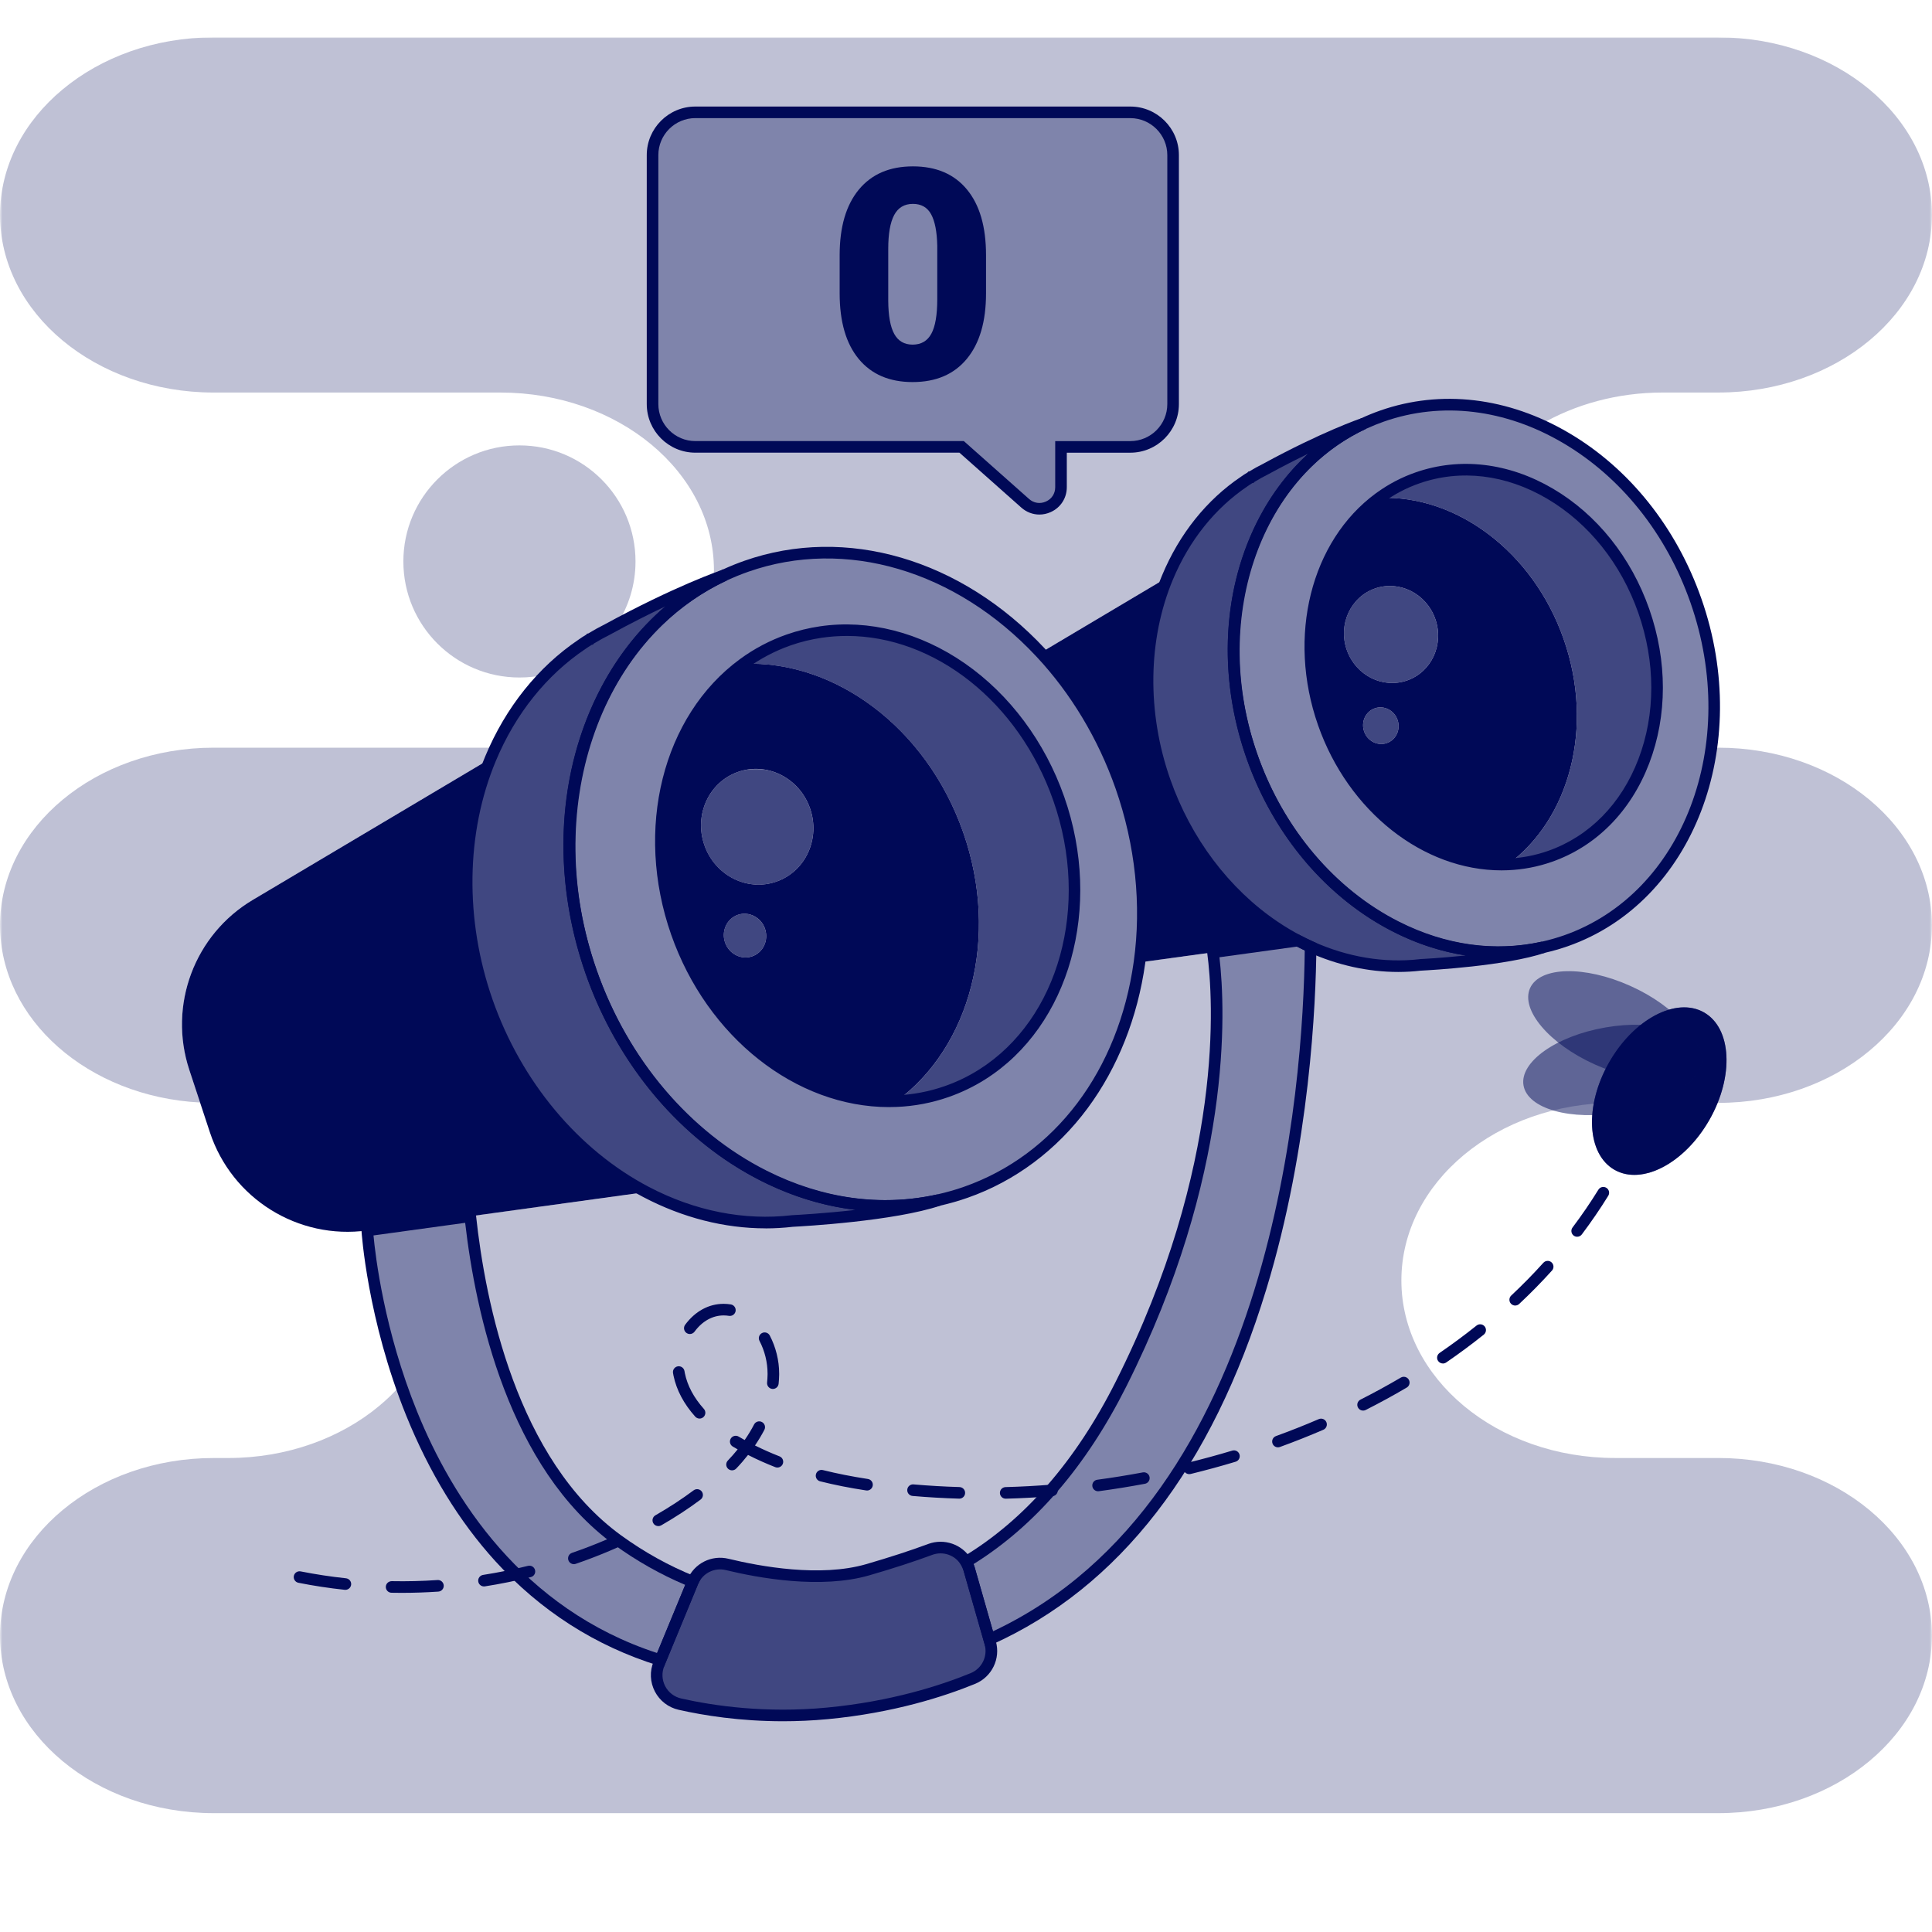 <svg xmlns="http://www.w3.org/2000/svg" xmlns:xlink="http://www.w3.org/1999/xlink" width="500" zoomAndPan="magnify" viewBox="0 0 375 375" height="500" preserveAspectRatio="xMidYMid meet" version="1.2"><defs><clipPath id="b3570bb76d"><path d="M 0 7.25 L 375 7.25 L 375 352.25 L 0 352.25 Z M 0 7.25 "/></clipPath><filter x="0%" y="0%" width="100%" filterUnits="objectBoundingBox" id="01191e4d95" height="100%"><feColorMatrix values="0 0 0 0 1 0 0 0 0 1 0 0 0 0 1 0 0 0 1 0" type="matrix" in="SourceGraphic"/></filter><clipPath id="9f5ff60549"><path d="M 0 0.25 L 375 0.25 L 375 120 L 0 120 Z M 0 0.25 "/></clipPath><clipPath id="f7726ef13d"><rect x="0" width="375" y="0" height="346"/></clipPath><clipPath id="53c5c3b72e"><path d="M 0.238 0.078 L 77.762 0.078 L 77.762 105.922 L 0.238 105.922 Z M 0.238 0.078 "/></clipPath><clipPath id="dd3a2af30c"><rect x="0" width="78" y="0" height="106"/></clipPath><clipPath id="31209f9d8f"><path d="M 0.039 0.238 L 94 0.238 L 94 107 L 0.039 107 Z M 0.039 0.238 "/></clipPath><clipPath id="1693e3998c"><rect x="0" width="95" y="0" height="108"/></clipPath><clipPath id="4e00679e5b"><path d="M 0.359 1 L 54.84 1 L 54.84 78 L 0.359 78 Z M 0.359 1 "/></clipPath><clipPath id="86061ff35c"><rect x="0" width="55" y="0" height="78"/></clipPath><clipPath id="c207d8257e"><path d="M 0.398 0.52 L 19.602 0.52 L 19.602 20 L 0.398 20 Z M 0.398 0.52 "/></clipPath><clipPath id="2f2fdd008d"><path d="M 4 24 L 12 24 L 12 31.719 L 4 31.719 Z M 4 24 "/></clipPath><clipPath id="a3b5e3f4af"><rect x="0" width="20" y="0" height="32"/></clipPath><clipPath id="3655bca7bb"><path d="M 0.238 0.121 L 92.398 0.121 L 92.398 126.359 L 0.238 126.359 Z M 0.238 0.121 "/></clipPath><clipPath id="0acdecbaf2"><rect x="0" width="93" y="0" height="127"/></clipPath><clipPath id="cce028cffc"><path d="M 0.16 0.039 L 112 0.039 L 112 127.48 L 0.16 127.48 Z M 0.16 0.039 "/></clipPath><clipPath id="1e3f9c16d4"><rect x="0" width="112" y="0" height="128"/></clipPath><clipPath id="65de338c5b"><path d="M 0 0.16 L 65 0.16 L 65 92 L 0 92 Z M 0 0.16 "/></clipPath><clipPath id="2a47413964"><rect x="0" width="66" y="0" height="93"/></clipPath><clipPath id="0fee008060"><path d="M 1 0.039 L 23 0.039 L 23 23 L 1 23 Z M 1 0.039 "/></clipPath><clipPath id="fc8ebfdc70"><rect x="0" width="24" y="0" height="37"/></clipPath><clipPath id="d74e70d0cf"><path d="M 0.039 54 L 64 54 L 64 140.559 L 0.039 140.559 Z M 0.039 54 "/></clipPath><clipPath id="edcc2968f3"><path d="M 116 0.16 L 183.641 0.16 L 183.641 137 L 116 137 Z M 116 0.16 "/></clipPath><clipPath id="161ce6db3e"><rect x="0" width="184" y="0" height="141"/></clipPath><clipPath id="8fe983d6c6"><path d="M 1 0.238 L 66.961 0.238 L 66.961 33 L 1 33 Z M 1 0.238 "/></clipPath><clipPath id="99589fb813"><rect x="0" width="67" y="0" height="34"/></clipPath><clipPath id="61ca5ffe2f"><path d="M 0.16 0.16 L 33.762 0.16 L 33.762 21.762 L 0.16 21.762 Z M 0.16 0.16 "/></clipPath><clipPath id="af28704a55"><rect x="0" width="34" y="0" height="22"/></clipPath><clipPath id="9b56e78a06"><path d="M 1 0.121 L 27 0.121 L 27 33 L 1 33 Z M 1 0.121 "/></clipPath><clipPath id="38901801fc"><path d="M 1 0.121 L 27.281 0.121 L 27.281 33.48 L 1 33.48 Z M 1 0.121 "/></clipPath><clipPath id="4b82c5213b"><rect x="0" width="28" y="0" height="34"/></clipPath><clipPath id="efe7f6d717"><path d="M 0.441 0.48 L 35.961 0.48 L 35.961 18.719 L 0.441 18.719 Z M 0.441 0.48 "/></clipPath><clipPath id="0f07058430"><rect x="0" width="36" y="0" height="19"/></clipPath><clipPath id="7cd3dde151"><path d="M 0.238 0.602 L 102 0.602 L 102 78 L 0.238 78 Z M 0.238 0.602 "/></clipPath><clipPath id="05ff2f3f78"><rect x="0" width="102" y="0" height="79"/></clipPath></defs><g id="6acfa34e7c"><g clip-rule="nonzero" clip-path="url(#b3570bb76d)"><g mask="url(#fdd7395144)" transform="matrix(1,0,0,1,0,7)"><g clip-path="url(#f7726ef13d)"><path style=" stroke:none;fill-rule:nonzero;fill:#000957;fill-opacity:1;" d="M 0.008 172.594 C 0.008 163.078 4.656 154.457 12.16 148.223 C 19.66 141.98 30.031 138.125 41.477 138.125 L 96.152 138.125 C 95.824 138.816 95.516 139.52 95.219 140.23 L 49.082 167.664 C 37.738 174.402 32.613 188.121 36.746 200.645 L 38.844 206.996 C 17.168 205.871 0.012 190.898 0.012 172.598 Z M 0.008 172.594 "/><path style=" stroke:none;fill-rule:nonzero;fill:#000957;fill-opacity:1;" d="M 91.285 229.078 L 125.418 224.375 C 125.023 224.168 124.629 223.953 124.238 223.738 C 124.625 223.949 125.02 224.164 125.418 224.371 C 134.34 229.051 144.141 231.129 153.797 229.996 L 153.812 229.996 C 154.457 229.957 173.059 229.023 182.234 225.914 C 183.988 225.527 185.73 225.031 187.453 224.422 C 206.082 217.895 218.293 200.484 221.176 179.805 L 235.441 177.84 C 236.488 185.699 239.125 218.797 217.609 261.609 C 209.312 278.129 198.848 289.348 187.504 296.16 C 186.109 293.848 183.211 292.75 180.539 293.746 C 177.734 294.793 173.781 296.137 168.426 297.688 C 159.336 300.324 147.586 298.219 141.145 296.652 C 138.398 295.984 135.578 297.406 134.473 300.008 C 129.348 297.941 124.453 295.219 119.926 291.938 C 99.152 276.871 93.066 245.645 91.285 229.074 Z M 91.285 229.078 "/><path style=" stroke:none;fill-rule:nonzero;fill:#000957;fill-opacity:1;" d="M 272.008 241.531 C 272.008 260.562 290.574 275.996 313.48 275.996 L 333.523 275.996 C 356.422 275.996 374.988 291.426 374.988 310.469 C 374.988 319.984 370.344 328.598 362.84 334.832 C 355.34 341.078 344.965 344.93 333.523 344.93 L 41.477 344.93 C 18.574 344.93 0.008 329.5 0.008 310.469 C 0.008 300.949 4.656 292.328 12.16 286.098 C 19.66 279.855 30.031 276 41.477 276 L 44.262 276 C 55.711 276 66.082 272.141 73.586 265.902 C 75.117 264.633 76.527 263.262 77.805 261.801 C 84.781 281.871 99.086 306.199 128.184 315.234 L 127.895 315.941 C 126.527 319.258 128.473 322.992 131.973 323.773 C 138.211 325.184 148.441 326.719 160.57 325.566 C 173.5 324.344 183.383 321.031 188.828 318.801 C 191.555 317.68 193.004 314.703 192.195 311.871 L 192.008 311.211 C 249.535 285.355 254.188 199.891 254.375 176.766 C 261.184 179.84 268.496 181.129 275.711 180.285 C 275.711 180.285 275.715 180.285 275.727 180.281 C 276.266 180.25 291.832 179.469 299.535 176.867 C 299.539 176.863 299.543 176.863 299.547 176.863 C 301.02 176.531 302.477 176.117 303.922 175.613 C 319.555 170.133 329.801 155.496 332.195 138.125 L 333.523 138.125 C 356.422 138.125 374.988 153.555 374.988 172.598 C 374.988 182.113 370.344 190.734 362.84 196.969 C 355.34 203.211 344.965 207.066 333.523 207.066 L 313.48 207.066 C 302.027 207.066 291.66 210.922 284.156 217.16 C 276.652 223.398 272.008 232.008 272.008 241.531 Z M 272.008 241.531 "/><g clip-rule="nonzero" clip-path="url(#9f5ff60549)"><path style=" stroke:none;fill-rule:nonzero;fill:#000957;fill-opacity:1;" d="M 333.527 0.25 L 41.477 0.25 C 30.031 0.25 19.66 4.105 12.16 10.352 C 4.656 16.586 0.008 25.203 0.008 34.719 C 0.008 53.758 18.578 69.191 41.477 69.191 L 97.105 69.191 C 120.012 69.191 138.574 84.621 138.574 103.656 C 138.574 104.246 138.562 104.832 138.523 105.414 C 139.742 104.938 140.461 104.691 140.605 104.645 C 140.59 104.652 140.566 104.66 140.551 104.672 C 140.566 104.664 140.586 104.656 140.605 104.648 C 140.613 104.645 140.621 104.637 140.633 104.637 C 142.008 103.996 143.422 103.422 144.875 102.906 C 164.734 95.945 186.617 103.211 202 119.688 L 226.621 105.047 C 229.824 97.402 234.891 90.91 241.496 86.465 C 241.875 86.188 242.27 85.934 242.668 85.707 C 242.711 85.672 242.754 85.652 242.797 85.629 C 242.801 85.629 242.801 85.625 242.805 85.625 C 243.715 85.062 244.652 84.535 245.617 84.059 C 256.797 77.957 264.215 75.367 264.668 75.215 C 264.641 75.227 264.617 75.246 264.59 75.254 C 264.617 75.246 264.641 75.23 264.668 75.219 C 264.676 75.215 264.684 75.211 264.688 75.211 C 265.84 74.676 267.031 74.191 268.25 73.762 C 278.387 70.207 289.16 71.082 298.953 75.438 C 305.691 71.5 313.902 69.188 322.77 69.188 L 333.527 69.188 C 344.969 69.188 355.344 65.328 362.844 59.09 C 370.348 52.855 374.992 44.238 374.992 34.719 C 374.992 15.688 356.422 0.254 333.527 0.254 Z M 227.699 71.434 C 227.699 76.016 223.98 79.742 219.391 79.742 L 205.941 79.742 L 205.941 87.566 C 205.941 91.168 201.688 93.082 198.992 90.691 L 186.652 79.742 L 134.965 79.742 C 130.375 79.742 126.66 76.02 126.66 71.434 L 126.66 23.105 C 126.66 18.523 130.375 14.801 134.965 14.801 L 219.387 14.801 C 223.977 14.801 227.695 18.52 227.695 23.105 L 227.695 71.434 Z M 227.699 71.434 "/></g><path style=" stroke:none;fill-rule:nonzero;fill:#000957;fill-opacity:1;" d="M 123.352 101.977 C 123.352 106.473 122.035 110.656 119.762 114.176 C 119.145 114.504 118.52 114.844 117.879 115.191 C 116.73 115.762 115.613 116.387 114.523 117.059 C 114.52 117.059 114.52 117.062 114.516 117.062 C 114.465 117.094 114.414 117.117 114.367 117.152 C 113.887 117.43 113.418 117.73 112.969 118.055 C 110.422 119.773 108.062 121.742 105.914 123.93 L 105.91 123.93 C 104.277 124.309 102.57 124.504 100.824 124.504 C 88.383 124.504 78.293 114.418 78.293 101.977 C 78.293 89.535 88.383 79.449 100.824 79.449 C 113.266 79.449 123.352 89.535 123.352 101.977 Z M 123.352 101.977 "/></g><mask id="fdd7395144"><g filter="url(#01191e4d95)"><rect x="0" width="375" y="0" height="375" style="fill:#000000;fill-opacity:0.25;stroke:none;"/></g></mask></g></g><path style=" stroke:none;fill-rule:nonzero;fill:#000957;fill-opacity:1;" d="M 251.934 182.57 L 235.438 184.844 L 221.172 186.805 C 222.684 175.953 221.633 164.199 217.586 152.652 C 214.047 142.559 208.633 133.77 202.004 126.688 L 226.621 112.051 C 221.797 123.598 221.23 137.789 226.07 151.613 C 230.34 163.781 238.059 173.559 247.336 179.82 C 248.828 180.832 250.367 181.754 251.934 182.574 Z M 251.934 182.57 "/><g mask="url(#5ddb9bff53)" transform="matrix(1,0,0,1,222,82)"><g clip-path="url(#dd3a2af30c)"><g clip-rule="nonzero" clip-path="url(#53c5c3b72e)"><path style=" stroke:none;fill-rule:nonzero;fill:#000957;fill-opacity:1;" d="M 77.555 101.859 C 69.859 104.469 54.273 105.254 53.734 105.277 C 53.723 105.281 53.719 105.281 53.719 105.281 C 46.504 106.125 39.191 104.836 32.387 101.762 C 31.562 101.387 30.746 100.992 29.941 100.566 C 28.375 99.746 26.836 98.824 25.344 97.812 C 16.066 91.551 8.348 81.773 4.078 69.605 C -0.762 55.781 -0.195 41.59 4.629 30.043 C 7.832 22.395 12.898 15.906 19.504 11.461 C 19.883 11.188 20.277 10.93 20.676 10.703 C 20.719 10.672 20.758 10.652 20.801 10.629 C 20.805 10.629 20.805 10.625 20.809 10.625 C 21.719 10.062 22.656 9.535 23.617 9.059 C 34.797 2.957 42.215 0.371 42.668 0.219 C 34.379 4.074 27.855 10.648 23.516 18.816 C 16.68 31.672 15.277 48.473 20.996 64.781 C 26.344 80.043 36.82 91.75 49.094 97.922 C 58.062 102.445 67.984 104.008 77.555 101.855 Z M 77.555 101.859 "/></g></g><mask id="5ddb9bff53"><g filter="url(#01191e4d95)"><rect x="0" width="375" y="0" height="375" style="fill:#000000;fill-opacity:0.75;stroke:none;"/></g></mask></g><path style=" stroke:none;fill-rule:nonzero;fill:#000957;fill-opacity:1;" d="M 271.398 188.656 C 265.547 188.656 259.582 187.344 253.922 184.789 C 253.012 184.379 252.195 183.977 251.41 183.566 C 249.812 182.727 248.223 181.777 246.707 180.746 C 236.902 174.129 229.199 163.914 225.012 151.98 C 220.223 138.301 220.422 123.965 225.586 111.613 C 228.934 103.609 234.215 97.016 240.855 92.543 C 241.258 92.25 241.672 91.984 242.094 91.738 C 242.102 91.734 242.109 91.727 242.117 91.723 L 242.336 91.504 L 242.488 91.504 C 243.355 90.973 244.23 90.492 245.098 90.062 C 256.539 83.816 263.992 81.258 264.305 81.152 L 265.141 83.238 C 257.309 86.883 250.863 93.145 246.508 101.348 C 239.516 114.492 238.621 130.918 244.055 146.41 C 249.098 160.805 259.137 172.652 271.598 178.918 C 280.629 183.473 290.211 184.801 299.309 182.762 L 299.914 184.926 C 292.34 187.492 277.602 188.309 275.938 188.395 L 275.91 188.402 L 275.793 188.402 C 274.34 188.57 272.871 188.656 271.395 188.656 Z M 243.105 93.754 C 242.789 93.941 242.469 94.148 242.16 94.375 L 242.129 94.398 C 235.848 98.629 230.844 104.879 227.664 112.484 C 222.785 124.148 222.594 138.273 227.141 151.238 C 231.168 162.719 238.566 172.535 247.969 178.887 C 249.422 179.871 250.934 180.773 252.457 181.578 C 253.203 181.973 253.988 182.352 254.852 182.746 C 261.543 185.77 268.68 186.953 275.484 186.184 L 275.535 186.168 L 275.684 186.16 C 275.762 186.16 279.652 185.961 284.48 185.457 C 279.793 184.734 275.125 183.223 270.594 180.938 C 257.617 174.41 247.172 162.102 241.941 147.16 C 236.301 131.074 237.246 113.992 244.531 100.297 C 247.043 95.562 250.223 91.441 253.945 88.051 C 251.633 89.168 249.02 90.496 246.164 92.055 L 246.125 92.078 C 245.262 92.504 244.387 92.988 243.516 93.523 L 243.277 93.762 L 243.113 93.762 Z M 243.105 93.754 "/><g mask="url(#c8bb6e0252)" transform="matrix(1,0,0,1,239,78)"><g clip-path="url(#1693e3998c)"><g clip-rule="nonzero" clip-path="url(#31209f9d8f)"><path style=" stroke:none;fill-rule:nonzero;fill:#000957;fill-opacity:1;" d="M 90.18 38.59 C 80.324 10.465 53.047 -5.578 29.246 2.762 C 28.027 3.191 26.836 3.676 25.684 4.211 C 25.676 4.211 25.668 4.215 25.664 4.219 C 4.336 14.145 -5.355 42.109 3.988 68.781 C 13.246 95.199 37.875 110.953 60.551 105.859 C 62.023 105.531 63.48 105.113 64.926 104.609 C 88.727 96.27 100.035 66.707 90.18 38.59 Z M 67.609 85.434 C 65.824 86.562 63.902 87.504 61.848 88.223 C 59.164 89.164 56.414 89.676 53.664 89.785 C 38.832 90.402 23.887 79.496 17.891 62.387 C 11.895 45.273 16.766 27.422 28.738 18.645 C 30.953 17.016 33.422 15.699 36.109 14.758 C 37.84 14.156 39.594 13.723 41.359 13.469 C 57.113 11.168 73.672 22.359 80.062 40.598 C 86.324 58.461 80.75 77.117 67.609 85.434 Z M 67.609 85.434 "/></g></g><mask id="c8bb6e0252"><g filter="url(#01191e4d95)"><rect x="0" width="375" y="0" height="375" style="fill:#000000;fill-opacity:0.5;stroke:none;"/></g></mask></g><path style=" stroke:none;fill-rule:nonzero;fill:#000957;fill-opacity:1;" d="M 290.922 185.938 C 282.316 185.938 273.582 183.258 265.625 178.078 C 254.879 171.09 246.465 160.105 241.93 147.148 C 237.344 134.062 237.102 120.109 241.258 107.855 C 245.402 95.637 253.523 86.18 264.141 81.219 L 264.211 81.184 C 265.363 80.648 266.594 80.145 267.875 79.695 C 279.699 75.547 292.711 77.09 304.512 84.027 C 316.25 90.926 325.387 102.359 330.242 116.211 C 340.285 144.875 328.648 175.137 304.301 183.664 C 302.859 184.168 301.344 184.602 299.801 184.953 C 296.883 185.609 293.91 185.93 290.922 185.93 Z M 265.34 83.148 L 265.145 83.242 C 244.301 92.938 235.039 120.684 244.059 146.41 C 253.086 172.18 276.84 187.809 299.309 182.77 C 300.766 182.441 302.199 182.027 303.559 181.555 C 326.734 173.434 337.75 144.457 328.117 116.965 C 323.438 103.609 314.652 92.609 303.375 85.977 C 292.152 79.379 279.812 77.906 268.625 81.828 C 267.484 82.23 266.379 82.676 265.344 83.152 Z M 265.34 83.148 "/><path style=" stroke:none;fill-rule:nonzero;fill:#000957;fill-opacity:1;" d="M 303.508 124.051 C 297.512 106.945 282.574 96.031 267.738 96.648 C 255.766 105.426 250.895 123.273 256.891 140.391 C 262.887 157.504 277.828 168.406 292.664 167.789 C 304.641 159.016 309.504 141.164 303.508 124.055 Z M 269.199 144.223 C 267.41 144.848 265.434 143.852 264.781 141.992 C 264.125 140.129 265.051 138.117 266.84 137.488 C 268.629 136.859 270.605 137.863 271.258 139.719 C 271.914 141.578 270.984 143.594 269.199 144.223 Z M 273.129 132.07 C 268.383 133.738 263.141 131.09 261.414 126.16 C 259.688 121.23 262.133 115.891 266.875 114.23 C 271.621 112.57 276.863 115.219 278.59 120.145 C 280.316 125.07 277.871 130.414 273.129 132.07 Z M 273.129 132.07 "/><g mask="url(#53ae70e1bd)" transform="matrix(1,0,0,1,267,90)"><g clip-path="url(#86061ff35c)"><g clip-rule="nonzero" clip-path="url(#4e00679e5b)"><path style=" stroke:none;fill-rule:nonzero;fill:#000957;fill-opacity:1;" d="M 52.062 28.602 C 59.172 48.891 51.012 70.211 33.848 76.227 C 31.16 77.168 28.414 77.676 25.664 77.789 C 37.641 69.016 42.504 51.164 36.508 34.055 C 30.512 16.945 15.574 6.035 0.738 6.652 C 2.957 5.023 5.426 3.707 8.105 2.766 C 25.273 -3.25 44.953 8.324 52.062 28.605 Z M 52.062 28.602 "/></g></g><mask id="53ae70e1bd"><g filter="url(#01191e4d95)"><rect x="0" width="375" y="0" height="375" style="fill:#000000;fill-opacity:0.75;stroke:none;"/></g></mask></g><path style=" stroke:none;fill-rule:nonzero;fill:#000957;fill-opacity:1;" d="M 291.445 168.938 C 276.223 168.938 261.707 157.523 255.832 140.758 C 249.797 123.531 254.418 105.012 267.074 95.734 L 267.379 95.52 C 269.648 93.898 272.121 92.613 274.738 91.703 C 283.355 88.684 292.836 89.801 301.43 94.852 C 309.961 99.863 316.602 108.172 320.125 118.23 C 323.648 128.293 323.645 138.922 320.109 148.168 C 316.551 157.473 309.84 164.266 301.223 167.281 C 298.484 168.242 295.617 168.789 292.707 168.91 C 292.285 168.93 291.863 168.938 291.441 168.938 Z M 268.117 97.766 C 256.469 106.531 252.289 123.844 257.957 140.016 C 263.512 155.879 277.164 166.688 291.441 166.688 C 291.836 166.688 292.227 166.68 292.617 166.66 C 295.309 166.551 297.949 166.047 300.477 165.16 C 308.465 162.363 314.691 156.039 318.008 147.363 C 321.355 138.621 321.352 128.535 318 118.977 C 314.652 109.414 308.359 101.539 300.289 96.793 C 292.277 92.082 283.469 91.031 275.484 93.828 C 272.961 94.707 270.582 95.961 268.41 97.555 L 268.121 97.77 Z M 268.117 97.766 "/><g mask="url(#d6d21a31f9)" transform="matrix(1,0,0,1,260,113)"><g clip-path="url(#a3b5e3f4af)"><g clip-rule="nonzero" clip-path="url(#c207d8257e)"><path style=" stroke:none;fill-rule:nonzero;fill:#000957;fill-opacity:1;" d="M 13.125 19.07 C 8.379 20.738 3.137 18.09 1.41 13.16 C -0.316 8.23 2.129 2.891 6.871 1.23 C 11.617 -0.43 16.859 2.219 18.586 7.145 C 20.312 12.07 17.867 17.414 13.125 19.07 Z M 13.125 19.07 "/></g><g clip-rule="nonzero" clip-path="url(#2f2fdd008d)"><path style=" stroke:none;fill-rule:nonzero;fill:#000957;fill-opacity:1;" d="M 9.199 31.223 C 7.41 31.848 5.434 30.852 4.781 28.992 C 4.125 27.129 5.051 25.117 6.84 24.488 C 8.629 23.859 10.605 24.863 11.258 26.719 C 11.914 28.578 10.984 30.594 9.199 31.223 Z M 9.199 31.223 "/></g></g><mask id="d6d21a31f9"><g filter="url(#01191e4d95)"><rect x="0" width="375" y="0" height="375" style="fill:#000000;fill-opacity:0.75;stroke:none;"/></g></mask></g><path style=" stroke:none;fill-rule:nonzero;fill:#000957;fill-opacity:1;" d="M 125.414 231.375 L 91.281 236.078 L 71.285 238.828 C 57.848 240.676 44.996 232.664 40.742 219.785 L 36.738 207.645 C 32.609 195.121 37.734 181.402 49.074 174.664 L 95.219 147.234 C 89.457 161.008 88.777 177.945 94.559 194.438 C 100.465 211.297 111.934 224.305 125.41 231.379 Z M 125.414 231.375 "/><g mask="url(#43d7d9c875)" transform="matrix(1,0,0,1,90,111)"><g clip-path="url(#0acdecbaf2)"><g clip-rule="nonzero" clip-path="url(#3655bca7bb)"><path style=" stroke:none;fill-rule:nonzero;fill:#000957;fill-opacity:1;" d="M 92.234 121.914 C 83.059 125.023 64.461 125.957 63.812 125.992 L 63.797 125.992 C 54.141 127.125 44.34 125.047 35.422 120.371 C 21.945 113.301 10.477 100.289 4.562 83.43 C -1.215 66.941 -0.539 50 5.223 36.23 C 9.043 27.102 15.086 19.363 22.969 14.055 C 23.422 13.727 23.891 13.426 24.367 13.152 C 24.418 13.117 24.469 13.094 24.52 13.062 C 24.523 13.062 24.523 13.059 24.527 13.059 C 25.613 12.387 26.73 11.762 27.879 11.195 C 41.219 3.914 50.07 0.832 50.613 0.648 C 40.727 5.242 32.938 13.094 27.762 22.836 C 19.609 38.176 17.93 58.219 24.754 77.68 C 31.133 95.891 43.637 109.855 58.285 117.227 C 68.98 122.617 80.816 124.484 92.238 121.918 Z M 92.234 121.914 "/></g></g><mask id="43d7d9c875"><g filter="url(#01191e4d95)"><rect x="0" width="375" y="0" height="375" style="fill:#000000;fill-opacity:0.75;stroke:none;"/></g></mask></g><path style=" stroke:none;fill-rule:nonzero;fill:#000957;fill-opacity:1;" d="M 148.594 238.422 C 140.613 238.422 132.516 236.363 124.898 232.367 C 110.707 224.926 99.262 211.234 93.504 194.805 C 87.805 178.531 88.043 161.48 94.188 146.797 C 98.16 137.289 104.434 129.453 112.324 124.137 C 112.781 123.805 113.277 123.488 113.785 123.191 L 113.961 122.98 L 114.164 122.965 C 115.23 122.316 116.301 121.723 117.363 121.195 C 130.992 113.758 139.879 110.707 140.254 110.582 L 141.09 112.668 C 131.699 117.035 123.977 124.539 118.758 134.363 C 110.391 150.105 109.32 169.766 115.82 188.309 C 121.852 205.531 133.871 219.711 148.789 227.219 C 159.613 232.676 171.094 234.27 181.996 231.824 L 182.602 233.988 C 173.605 237.031 155.941 238.016 153.898 238.121 C 152.145 238.324 150.371 238.43 148.602 238.43 Z M 114.871 125.156 C 114.434 125.41 114.016 125.684 113.625 125.969 L 113.59 125.988 C 106.059 131.059 100.062 138.555 96.254 147.664 C 90.414 161.629 90.184 178.539 95.621 194.059 C 101.199 209.957 112.246 223.191 125.938 230.375 C 134.859 235.055 144.449 236.953 153.66 235.875 L 153.758 235.867 C 154.805 235.812 160.055 235.527 166.07 234.84 C 159.898 234.113 153.738 232.23 147.77 229.223 C 132.332 221.457 119.91 206.812 113.684 189.043 C 106.98 169.91 108.102 149.594 116.762 133.297 C 120.012 127.184 124.195 121.926 129.125 117.707 C 126.043 119.164 122.445 120.973 118.418 123.172 L 118.375 123.195 C 117.348 123.707 116.301 124.285 115.262 124.918 L 115.078 125.133 L 114.867 125.152 Z M 114.871 125.156 "/><g mask="url(#259e5d74bb)" transform="matrix(1,0,0,1,110,107)"><g clip-path="url(#1e3f9c16d4)"><g clip-rule="nonzero" clip-path="url(#cce028cffc)"><path style=" stroke:none;fill-rule:nonzero;fill:#000957;fill-opacity:1;" d="M 80.652 101.543 C 78.527 102.891 76.23 104.008 73.777 104.867 C 70.574 105.992 67.293 106.605 64.016 106.73 C 46.32 107.469 28.484 94.453 21.336 74.039 C 14.184 53.625 19.988 32.328 34.281 21.855 C 36.926 19.914 39.871 18.344 43.074 17.219 C 45.137 16.496 47.23 15.984 49.336 15.68 C 68.129 12.93 87.887 26.285 95.512 48.051 C 102.98 69.359 96.328 91.625 80.652 101.543 Z M 107.586 45.648 C 104.047 35.555 98.633 26.766 92.004 19.684 C 76.621 3.207 54.734 -4.055 34.875 2.902 C 33.422 3.418 32.004 3.992 30.629 4.629 C 30.621 4.629 30.613 4.637 30.602 4.641 C 5.156 16.484 -6.41 49.848 4.746 81.672 C 15.785 113.191 45.172 131.988 72.227 125.914 C 73.98 125.523 75.719 125.023 77.449 124.418 C 96.074 117.891 108.285 100.48 111.168 79.801 C 112.68 68.949 111.629 57.195 107.582 45.648 Z M 107.586 45.648 "/></g></g><mask id="259e5d74bb"><g filter="url(#01191e4d95)"><rect x="0" width="375" y="0" height="375" style="fill:#000000;fill-opacity:0.5;stroke:none;"/></g></mask></g><path style=" stroke:none;fill-rule:nonzero;fill:#000957;fill-opacity:1;" d="M 171.93 235.176 C 161.711 235.176 151.328 231.988 141.871 225.836 C 129.098 217.523 119.086 204.453 113.688 189.047 C 108.234 173.477 107.949 156.879 112.887 142.305 C 117.805 127.785 127.453 116.551 140.055 110.656 L 140.27 110.512 L 140.367 110.512 C 141.699 109.898 143.086 109.34 144.5 108.844 C 164.199 101.938 186.543 108.48 202.824 125.914 C 209.707 133.273 215.176 142.387 218.641 152.277 C 222.609 163.598 223.871 175.59 222.285 186.957 C 220.816 197.477 216.953 207.203 211.117 215.09 C 205.078 223.246 197.02 229.262 187.824 232.484 C 186.078 233.098 184.277 233.609 182.48 234.016 C 179.012 234.793 175.48 235.176 171.93 235.176 Z M 141.117 112.645 L 141.082 112.664 C 116.117 124.281 105.02 157.508 115.812 188.305 C 126.617 219.156 155.066 237.867 181.988 231.82 C 183.707 231.434 185.418 230.949 187.078 230.367 C 204.777 224.164 217.105 207.82 220.059 186.656 C 221.594 175.641 220.371 164.008 216.523 153.027 C 213.16 143.43 207.855 134.59 201.184 127.457 C 185.523 110.684 164.09 104.367 145.25 110.973 C 143.836 111.469 142.445 112.035 141.117 112.652 Z M 172.559 214.887 C 154.488 214.887 137.254 201.332 130.273 181.414 C 123.105 160.945 128.59 138.957 143.613 127.945 C 146.387 125.906 149.445 124.293 152.699 123.156 C 154.801 122.422 156.98 121.883 159.172 121.566 C 168.613 120.184 178.582 122.734 187.254 128.746 C 195.973 134.793 202.832 144 206.57 154.676 C 214.074 176.078 207.633 199.125 191.254 209.492 C 189.035 210.898 186.645 212.051 184.148 212.926 C 180.898 214.066 177.5 214.715 174.062 214.852 C 173.559 214.875 173.055 214.883 172.559 214.883 Z M 164.375 123.438 C 162.75 123.438 161.125 123.551 159.5 123.789 C 157.453 124.09 155.414 124.586 153.445 125.277 C 150.398 126.348 147.543 127.852 144.941 129.758 C 130.707 140.191 125.551 161.125 132.395 180.664 C 139.242 200.211 156.332 213.344 173.969 212.605 C 177.191 212.48 180.363 211.871 183.41 210.805 C 185.746 209.984 187.984 208.906 190.059 207.59 C 205.559 197.781 211.613 175.84 204.453 155.418 C 197.719 136.191 181.375 123.434 164.375 123.434 Z M 164.375 123.438 "/><path style=" stroke:none;fill-rule:nonzero;fill:#000957;fill-opacity:1;" d="M 186.953 161.551 C 179.801 141.137 161.977 128.121 144.281 128.852 C 129.992 139.324 124.184 160.621 131.34 181.035 C 138.492 201.453 156.32 214.469 174.016 213.73 C 188.301 203.262 194.105 181.969 186.953 161.551 Z M 146.016 185.617 C 143.883 186.367 141.52 185.172 140.738 182.953 C 139.965 180.738 141.066 178.328 143.199 177.578 C 145.332 176.832 147.699 178.027 148.477 180.242 C 149.25 182.461 148.148 184.867 146.016 185.617 Z M 150.703 171.117 C 145.043 173.098 138.789 169.945 136.73 164.062 C 134.668 158.188 137.586 151.812 143.246 149.832 C 148.902 147.848 155.16 151.004 157.219 156.883 C 159.281 162.766 156.363 169.141 150.703 171.117 Z M 150.703 171.117 "/><g mask="url(#340531de08)" transform="matrix(1,0,0,1,144,122)"><g clip-path="url(#2a47413964)"><g clip-rule="nonzero" clip-path="url(#65de338c5b)"><path style=" stroke:none;fill-rule:nonzero;fill:#000957;fill-opacity:1;" d="M 61.512 33.051 C 69.992 57.258 60.258 82.695 39.777 89.871 C 36.574 90.992 33.293 91.605 30.012 91.738 C 44.297 81.27 50.102 59.977 42.949 39.559 C 35.797 19.145 17.973 6.125 0.273 6.859 C 2.918 4.918 5.863 3.344 9.066 2.223 C 29.547 -4.953 53.027 8.852 61.512 33.055 Z M 61.512 33.051 "/></g></g><mask id="340531de08"><g filter="url(#01191e4d95)"><rect x="0" width="375" y="0" height="375" style="fill:#000000;fill-opacity:0.75;stroke:none;"/></g></mask></g><g mask="url(#ecaef54468)" transform="matrix(1,0,0,1,135,149)"><g clip-path="url(#fc8ebfdc70)"><g clip-rule="nonzero" clip-path="url(#0fee008060)"><path style=" stroke:none;fill-rule:nonzero;fill:#000957;fill-opacity:1;" d="M 15.699 22.121 C 10.039 24.102 3.785 20.949 1.727 15.066 C -0.336 9.191 2.582 2.816 8.242 0.836 C 13.898 -1.148 20.156 2.008 22.215 7.887 C 24.277 13.77 21.359 20.145 15.699 22.121 Z M 15.699 22.121 "/></g><path style=" stroke:none;fill-rule:nonzero;fill:#000957;fill-opacity:1;" d="M 11.012 36.617 C 8.879 37.367 6.516 36.172 5.734 33.953 C 4.961 31.738 6.062 29.328 8.195 28.578 C 10.328 27.832 12.695 29.027 13.473 31.242 C 14.25 33.461 13.145 35.867 11.012 36.617 Z M 11.012 36.617 "/></g><mask id="ecaef54468"><g filter="url(#01191e4d95)"><rect x="0" width="375" y="0" height="375" style="fill:#000000;fill-opacity:0.75;stroke:none;"/></g></mask></g><g mask="url(#e49da73229)" transform="matrix(1,0,0,1,71,182)"><g clip-path="url(#161ce6db3e)"><g clip-rule="nonzero" clip-path="url(#d74e70d0cf)"><path style=" stroke:none;fill-rule:nonzero;fill:#000957;fill-opacity:1;" d="M 48.922 116.938 C 53.449 120.223 58.344 122.945 63.469 125.008 C 63.461 125.023 63.453 125.047 63.445 125.062 L 57.184 140.23 C 4.281 123.805 0.289 56.824 0.289 56.824 L 20.285 54.074 C 22.066 70.645 28.152 101.871 48.926 116.938 Z M 48.922 116.938 "/></g><g clip-rule="nonzero" clip-path="url(#edcc2968f3)"><path style=" stroke:none;fill-rule:nonzero;fill:#000957;fill-opacity:1;" d="M 183.383 1.766 C 183.195 24.887 178.539 110.355 121.012 136.211 L 117.109 122.562 C 116.965 122.062 116.762 121.59 116.504 121.164 C 127.844 114.352 138.309 103.133 146.605 86.613 C 168.121 43.797 165.488 10.699 164.441 2.844 L 180.938 0.57 C 181.746 0.996 182.562 1.391 183.383 1.766 Z M 183.383 1.766 "/></g></g><mask id="e49da73229"><g filter="url(#01191e4d95)"><rect x="0" width="375" y="0" height="375" style="fill:#000000;fill-opacity:0.5;stroke:none;"/></g></mask></g><path style=" stroke:none;fill-rule:nonzero;fill:#000957;fill-opacity:1;" d="M 128.836 323.609 L 127.852 323.305 C 115.59 319.5 104.926 312.676 96.148 303.027 C 89.141 295.328 83.328 285.828 78.855 274.789 C 71.262 256.039 70.176 239.062 70.164 238.895 L 70.102 237.855 L 92.273 234.805 L 92.398 235.957 C 94.211 252.824 100.289 283.312 120.582 298.031 C 125.059 301.277 129.871 303.949 134.891 305.965 L 136.023 306.422 L 135.48 307.508 Z M 72.496 239.797 C 72.859 243.719 74.562 258.219 80.969 274.012 C 87.738 290.703 101.305 312.277 127.539 320.848 L 133 307.625 C 128.191 305.59 123.578 302.98 119.262 299.855 C 98.727 284.961 92.301 254.793 90.289 237.348 Z M 72.496 239.797 "/><path style=" stroke:none;fill-rule:nonzero;fill:#000957;fill-opacity:1;" d="M 191.289 319.766 L 187.027 304.871 C 186.91 304.465 186.746 304.082 186.539 303.746 L 185.953 302.777 L 186.922 302.199 C 198.852 295.027 208.836 283.562 216.598 268.109 C 237.719 226.078 235.504 193.863 234.324 184.988 L 234.18 183.879 L 252.141 181.406 L 252.457 181.574 C 253.203 181.969 253.984 182.352 254.852 182.742 L 255.516 183.047 L 255.508 183.773 C 255.422 194.457 254.301 222.328 245.777 250.289 C 235.234 284.879 217.301 308.074 192.473 319.234 Z M 188.965 303.586 C 189.051 303.801 189.129 304.02 189.195 304.25 L 192.734 316.637 C 247.555 290.887 252.957 210.031 253.25 184.48 C 252.719 184.227 252.219 183.98 251.734 183.734 L 236.695 185.805 C 237.895 196.191 239.223 228.105 218.613 269.117 C 210.848 284.578 200.875 296.168 188.965 303.586 Z M 188.965 303.586 "/><g mask="url(#6071a26973)" transform="matrix(1,0,0,1,126,300)"><g clip-path="url(#99589fb813)"><g clip-rule="nonzero" clip-path="url(#8fe983d6c6)"><path style=" stroke:none;fill-rule:nonzero;fill:#000957;fill-opacity:1;" d="M 62.832 25.801 C 57.383 28.031 47.5 31.34 34.57 32.566 C 22.441 33.719 12.211 32.184 5.969 30.773 C 2.469 29.988 0.523 26.254 1.895 22.938 L 2.184 22.23 L 8.445 7.062 C 8.445 7.062 8.457 7.023 8.469 7.008 C 9.57 4.406 12.391 2.984 15.137 3.652 C 21.578 5.219 33.324 7.32 42.422 4.688 C 47.777 3.133 51.727 1.793 54.535 0.746 C 57.203 -0.25 60.105 0.852 61.5 3.164 C 61.758 3.59 61.961 4.062 62.109 4.562 L 66.008 18.211 L 66.195 18.871 C 67.004 21.703 65.555 24.68 62.828 25.801 Z M 62.832 25.801 "/></g></g><mask id="6071a26973"><g filter="url(#01191e4d95)"><rect x="0" width="375" y="0" height="375" style="fill:#000000;fill-opacity:0.75;stroke:none;"/></g></mask></g><path style=" stroke:none;fill-rule:nonzero;fill:#000957;fill-opacity:1;" d="M 151.984 334.094 C 143.629 334.094 136.605 332.973 131.727 331.871 C 129.73 331.422 128.051 330.125 127.109 328.316 C 126.172 326.508 126.078 324.395 126.859 322.508 L 133.441 306.562 C 134.766 303.441 138.113 301.758 141.41 302.559 C 147.562 304.055 159.219 306.18 168.113 303.605 C 172.684 302.277 176.734 300.961 180.148 299.688 C 183.258 298.531 186.758 299.746 188.473 302.582 C 188.777 303.086 189.023 303.648 189.199 304.25 L 193.289 318.559 C 194.254 321.945 192.523 325.504 189.266 326.836 C 183.262 329.293 173.43 332.477 160.684 333.684 C 157.664 333.969 154.758 334.094 151.992 334.094 Z M 135.484 307.508 L 128.938 323.367 C 128.414 324.637 128.477 326.062 129.109 327.281 C 129.742 328.5 130.879 329.371 132.219 329.676 C 138.555 331.105 148.594 332.57 160.465 331.445 C 172.938 330.266 182.543 327.156 188.402 324.758 C 190.602 323.855 191.766 321.457 191.113 319.176 L 187.027 304.875 C 186.91 304.469 186.746 304.086 186.539 303.75 C 185.387 301.836 183.027 301.02 180.93 301.805 C 177.461 303.094 173.359 304.43 168.734 305.77 C 159.336 308.492 147.246 306.301 140.875 304.75 C 138.656 304.211 136.398 305.348 135.508 307.449 L 135.484 307.512 Z M 135.484 307.508 "/><path style=" stroke:none;fill-rule:nonzero;fill:#000957;fill-opacity:1;" d="M 77.941 309.172 C 77.289 309.172 76.641 309.164 75.988 309.152 C 75.367 309.141 74.875 308.629 74.887 308.008 C 74.898 307.383 75.414 306.906 76.031 306.902 C 78.992 306.961 81.98 306.887 84.926 306.684 C 85.547 306.637 86.082 307.109 86.129 307.73 C 86.168 308.348 85.703 308.883 85.082 308.93 C 82.715 309.09 80.316 309.172 77.941 309.172 Z M 67.035 308.59 C 66.992 308.59 66.953 308.59 66.914 308.582 C 63.898 308.262 60.871 307.801 57.922 307.215 C 57.312 307.094 56.918 306.504 57.035 305.891 C 57.156 305.281 57.754 304.887 58.359 305.008 C 61.246 305.578 64.207 306.031 67.156 306.344 C 67.777 306.414 68.223 306.969 68.156 307.582 C 68.094 308.16 67.602 308.586 67.035 308.586 Z M 93.941 307.926 C 93.398 307.926 92.918 307.531 92.832 306.977 C 92.734 306.359 93.156 305.785 93.77 305.688 C 96.695 305.23 99.625 304.641 102.492 303.93 C 103.094 303.781 103.703 304.148 103.852 304.75 C 104.004 305.355 103.637 305.965 103.031 306.113 C 100.102 306.836 97.105 307.445 94.113 307.914 C 94.055 307.918 94 307.926 93.938 307.926 Z M 111.391 303.602 C 110.922 303.602 110.484 303.309 110.324 302.84 C 110.121 302.25 110.434 301.613 111.023 301.41 C 111.598 301.211 112.168 301.008 112.738 300.801 C 114.961 299.992 117.168 299.098 119.293 298.141 C 119.859 297.887 120.527 298.141 120.781 298.707 C 121.039 299.273 120.781 299.941 120.219 300.195 C 118.039 301.176 115.781 302.09 113.512 302.918 C 112.926 303.133 112.348 303.336 111.758 303.539 C 111.637 303.582 111.512 303.602 111.391 303.602 Z M 127.777 296.215 C 127.387 296.215 127.008 296.016 126.801 295.652 C 126.492 295.109 126.68 294.426 127.219 294.117 C 129.871 292.59 132.371 290.961 134.637 289.27 C 135.133 288.898 135.84 289 136.211 289.496 C 136.582 289.996 136.48 290.699 135.98 291.07 C 133.641 292.82 131.074 294.5 128.34 296.07 C 128.164 296.172 127.973 296.219 127.781 296.219 Z M 195.207 290.895 C 194.598 290.895 194.102 290.41 194.082 289.801 C 194.066 289.18 194.555 288.66 195.176 288.645 C 198.129 288.566 201.129 288.406 204.105 288.164 C 204.723 288.113 205.266 288.578 205.316 289.195 C 205.363 289.816 204.902 290.359 204.285 290.41 C 201.27 290.652 198.223 290.816 195.234 290.895 C 195.227 290.895 195.215 290.895 195.207 290.895 Z M 186.207 290.887 C 186.207 290.887 186.184 290.887 186.172 290.887 C 183.137 290.797 180.09 290.621 177.125 290.363 C 176.504 290.312 176.047 289.762 176.102 289.145 C 176.152 288.527 176.695 288.066 177.32 288.121 C 180.242 288.375 183.238 288.551 186.234 288.637 C 186.859 288.656 187.348 289.176 187.328 289.797 C 187.309 290.41 186.809 290.887 186.203 290.887 Z M 213.137 289.453 C 212.582 289.453 212.098 289.043 212.023 288.477 C 211.941 287.863 212.371 287.297 212.988 287.215 C 215.93 286.82 218.902 286.34 221.816 285.793 C 222.426 285.676 223.016 286.082 223.129 286.688 C 223.242 287.301 222.84 287.887 222.23 288 C 219.281 288.555 216.27 289.039 213.289 289.441 C 213.234 289.449 213.188 289.453 213.137 289.453 Z M 168.289 289.305 C 168.234 289.305 168.176 289.301 168.117 289.293 C 164.914 288.805 161.992 288.227 159.188 287.523 C 158.586 287.375 158.223 286.762 158.371 286.16 C 158.52 285.555 159.133 285.188 159.734 285.344 C 162.473 286.023 165.328 286.59 168.457 287.07 C 169.074 287.164 169.492 287.738 169.398 288.352 C 169.312 288.91 168.832 289.309 168.289 289.309 Z M 230.82 286.125 C 230.316 286.125 229.855 285.781 229.73 285.266 C 229.586 284.664 229.957 284.055 230.559 283.91 C 233.457 283.203 236.355 282.414 239.184 281.562 C 239.781 281.383 240.406 281.719 240.586 282.316 C 240.766 282.914 240.43 283.539 239.832 283.719 C 236.969 284.586 234.023 285.383 231.09 286.102 C 230.996 286.121 230.906 286.133 230.82 286.133 Z M 142.086 285.391 C 141.805 285.391 141.527 285.285 141.309 285.078 C 140.859 284.648 140.844 283.941 141.277 283.488 C 141.949 282.785 142.586 282.062 143.18 281.324 C 142.859 281.145 142.543 280.961 142.227 280.773 C 141.695 280.457 141.52 279.766 141.836 279.234 C 142.152 278.703 142.844 278.523 143.375 278.84 C 143.758 279.066 144.145 279.289 144.539 279.508 C 145.223 278.52 145.832 277.516 146.367 276.488 C 146.656 275.938 147.336 275.723 147.887 276.012 C 148.438 276.301 148.652 276.98 148.363 277.531 C 147.824 278.562 147.215 279.574 146.543 280.566 C 148.066 281.324 149.656 282.035 151.305 282.676 C 151.879 282.902 152.168 283.555 151.941 284.137 C 151.715 284.711 151.062 285 150.48 284.773 C 148.648 284.055 146.879 283.266 145.195 282.402 C 144.484 283.305 143.723 284.188 142.902 285.043 C 142.684 285.273 142.387 285.391 142.09 285.391 Z M 248.051 280.926 C 247.59 280.926 247.16 280.641 246.996 280.184 C 246.781 279.598 247.086 278.953 247.664 278.742 C 250.473 277.723 253.27 276.613 255.973 275.449 C 256.543 275.203 257.207 275.469 257.449 276.039 C 257.695 276.609 257.43 277.273 256.859 277.516 C 254.117 278.699 251.281 279.824 248.43 280.859 C 248.305 280.902 248.176 280.926 248.047 280.926 Z M 135.785 275.344 C 135.48 275.344 135.172 275.219 134.945 274.969 C 132.73 272.496 131.312 269.816 130.727 267.012 C 130.691 266.84 130.66 266.664 130.633 266.488 C 130.535 265.875 130.957 265.301 131.57 265.203 C 132.188 265.109 132.762 265.523 132.859 266.141 C 132.879 266.277 132.902 266.418 132.934 266.551 C 133.43 268.965 134.672 271.293 136.621 273.465 C 137.035 273.93 136.996 274.641 136.535 275.055 C 136.324 275.246 136.051 275.344 135.785 275.344 Z M 264.574 273.797 C 264.16 273.797 263.77 273.57 263.57 273.18 C 263.289 272.621 263.512 271.949 264.062 271.668 C 266.734 270.316 269.371 268.875 271.902 267.387 C 272.438 267.074 273.129 267.25 273.441 267.785 C 273.758 268.32 273.582 269.012 273.043 269.328 C 270.477 270.84 267.793 272.305 265.078 273.676 C 264.918 273.758 264.742 273.797 264.574 273.797 Z M 150.012 269.594 C 149.977 269.594 149.938 269.594 149.902 269.59 C 149.281 269.527 148.832 268.973 148.891 268.355 C 148.945 267.844 148.973 267.328 148.984 266.816 C 148.984 266.738 148.984 266.664 148.984 266.586 C 148.984 264.441 148.43 262.199 147.418 260.266 C 147.129 259.715 147.344 259.039 147.895 258.75 C 148.445 258.461 149.125 258.672 149.414 259.227 C 150.59 261.473 151.234 264.086 151.234 266.586 C 151.234 266.68 151.234 266.77 151.234 266.863 C 151.223 267.434 151.191 268.012 151.129 268.582 C 151.07 269.16 150.582 269.594 150.012 269.594 Z M 280.066 264.652 C 279.707 264.652 279.359 264.477 279.137 264.164 C 278.785 263.648 278.918 262.953 279.43 262.598 C 281.898 260.906 284.309 259.121 286.598 257.289 C 287.082 256.902 287.789 256.98 288.18 257.465 C 288.566 257.949 288.488 258.66 288.004 259.047 C 285.676 260.914 283.219 262.73 280.707 264.457 C 280.512 264.59 280.289 264.656 280.07 264.656 Z M 133.891 258.93 C 133.66 258.93 133.426 258.855 133.227 258.711 C 132.727 258.344 132.617 257.637 132.984 257.141 C 134.918 254.52 137.559 253.074 140.441 253.074 L 140.527 253.074 C 140.965 253.078 141.41 253.117 141.852 253.188 C 142.465 253.289 142.879 253.867 142.781 254.477 C 142.68 255.094 142.098 255.504 141.488 255.406 C 141.168 255.355 140.832 255.324 140.504 255.324 L 140.445 255.324 C 138.301 255.324 136.301 256.441 134.809 258.477 C 134.586 258.773 134.246 258.934 133.898 258.934 Z M 294.102 253.406 C 293.801 253.406 293.5 253.285 293.277 253.047 C 292.855 252.594 292.879 251.883 293.332 251.457 C 295.508 249.418 297.605 247.281 299.566 245.105 C 299.984 244.645 300.695 244.609 301.156 245.023 C 301.617 245.441 301.656 246.152 301.238 246.613 C 299.238 248.832 297.094 251.016 294.871 253.098 C 294.656 253.301 294.379 253.402 294.105 253.402 Z M 306.125 240.051 C 305.891 240.051 305.652 239.977 305.449 239.828 C 304.957 239.453 304.855 238.746 305.23 238.254 C 307.02 235.879 308.707 233.41 310.246 230.918 C 310.574 230.387 311.266 230.227 311.797 230.555 C 312.324 230.879 312.488 231.574 312.16 232.102 C 310.582 234.656 308.852 237.18 307.027 239.605 C 306.805 239.898 306.469 240.051 306.125 240.051 Z M 315.562 224.77 C 315.395 224.77 315.227 224.734 315.066 224.656 C 314.508 224.383 314.281 223.707 314.555 223.148 C 315.734 220.766 316.816 218.309 317.785 215.832 L 318.07 215.094 C 318.293 214.512 318.941 214.227 319.523 214.449 C 320.105 214.672 320.395 215.32 320.168 215.902 L 319.883 216.645 C 318.895 219.184 317.781 221.703 316.578 224.145 C 316.383 224.543 315.98 224.77 315.566 224.77 Z M 315.562 224.77 "/><g mask="url(#0c35489953)" transform="matrix(1,0,0,1,296,188)"><g clip-path="url(#af28704a55)"><g clip-rule="nonzero" clip-path="url(#61ca5ffe2f)"><path style=" stroke:none;fill-rule:nonzero;fill:#000957;fill-opacity:1;" d="M 33.043 18.191 C 34.938 13.977 29.293 7.336 20.441 3.363 C 11.586 -0.613 2.875 -0.418 0.984 3.797 C -0.91 8.012 4.734 14.652 13.586 18.625 C 22.441 22.602 31.152 22.406 33.043 18.191 Z M 33.043 18.191 "/></g></g><mask id="0c35489953"><g filter="url(#01191e4d95)"><rect x="0" width="375" y="0" height="375" style="fill:#000000;fill-opacity:0.5;stroke:none;"/></g></mask></g><g mask="url(#3467e4cb66)" transform="matrix(1,0,0,1,308,195)"><g clip-path="url(#4b82c5213b)"><g clip-rule="nonzero" clip-path="url(#9b56e78a06)"><path style=" stroke:none;fill-rule:nonzero;fill:#000957;fill-opacity:1;" d="M 9.23 32.859 C 7.855 32.859 6.594 32.535 5.48 31.906 C 2.93 30.457 1.418 27.531 1.215 23.668 C 1.012 19.77 2.168 15.391 4.465 11.34 C 8.074 4.984 13.871 0.715 18.891 0.715 C 20.266 0.715 21.527 1.031 22.637 1.668 C 27.93 4.672 28.383 13.895 23.652 22.23 C 20.043 28.586 14.246 32.859 9.227 32.859 Z M 9.23 32.859 "/></g><g clip-rule="nonzero" clip-path="url(#38901801fc)"><path style=" stroke:none;fill-rule:nonzero;fill:#000957;fill-opacity:1;" d="M 18.895 0.906 C 20.238 0.906 21.469 1.215 22.551 1.832 C 27.754 4.781 28.172 13.895 23.492 22.141 C 19.914 28.441 14.188 32.672 9.23 32.672 C 7.887 32.672 6.656 32.359 5.574 31.742 C 0.371 28.793 -0.047 19.68 4.633 11.434 C 8.207 5.137 13.938 0.906 18.895 0.906 Z M 18.895 0.531 C 13.934 0.531 8.059 4.641 4.305 11.25 C -0.488 19.691 0 29.016 5.387 32.07 C 6.551 32.734 7.852 33.047 9.227 33.047 C 14.188 33.047 20.062 28.934 23.816 22.324 C 28.609 13.883 28.121 4.562 22.734 1.504 C 21.57 0.84 20.27 0.531 18.895 0.531 Z M 18.895 0.531 "/></g></g><mask id="3467e4cb66"><g filter="url(#01191e4d95)"><rect x="0" width="375" y="0" height="375" style="fill:#000000;fill-opacity:0.5;stroke:none;"/></g></mask></g><path style=" stroke:none;fill-rule:nonzero;fill:#000957;fill-opacity:1;" d="M 331.816 217.324 C 336.609 208.883 336.121 199.562 330.734 196.504 C 325.344 193.445 317.094 197.809 312.305 206.246 C 307.512 214.688 307.996 224.008 313.387 227.066 C 318.773 230.125 327.027 225.762 331.816 217.324 Z M 331.816 217.324 "/><g mask="url(#25c9543404)" transform="matrix(1,0,0,1,295,198)"><g clip-path="url(#0f07058430)"><g clip-rule="nonzero" clip-path="url(#efe7f6d717)"><path style=" stroke:none;fill-rule:nonzero;fill:#000957;fill-opacity:1;" d="M 19.461 17.918 C 29.02 16.254 36.129 11.219 35.34 6.664 C 34.547 2.113 26.156 -0.23 16.594 1.43 C 7.035 3.094 -0.078 8.133 0.715 12.684 C 1.508 17.234 9.898 19.578 19.461 17.918 Z M 19.461 17.918 "/></g></g><mask id="25c9543404"><g filter="url(#01191e4d95)"><rect x="0" width="375" y="0" height="375" style="fill:#000000;fill-opacity:0.5;stroke:none;"/></g></mask></g><g mask="url(#a0093d4eff)" transform="matrix(1,0,0,1,126,21)"><g clip-path="url(#05ff2f3f78)"><g clip-rule="nonzero" clip-path="url(#7cd3dde151)"><path style=" stroke:none;fill-rule:nonzero;fill:#000957;fill-opacity:1;" d="M 8.965 0.805 L 93.391 0.805 C 97.977 0.805 101.699 4.523 101.699 9.109 L 101.699 57.434 C 101.699 62.02 97.977 65.742 93.391 65.742 L 79.941 65.742 L 79.941 73.566 C 79.941 77.168 75.688 79.078 72.992 76.691 L 60.652 65.742 L 8.965 65.742 C 4.379 65.742 0.66 62.02 0.66 57.434 L 0.66 9.109 C 0.66 4.523 4.379 0.805 8.965 0.805 Z M 8.965 0.805 "/></g></g><mask id="a0093d4eff"><g filter="url(#01191e4d95)"><rect x="0" width="375" y="0" height="375" style="fill:#000000;fill-opacity:0.5;stroke:none;"/></g></mask></g><path style=" stroke:none;fill-rule:nonzero;fill:#000957;fill-opacity:1;" d="M 201.746 99.875 C 200.48 99.875 199.246 99.414 198.246 98.531 L 186.227 87.863 L 134.965 87.863 C 129.766 87.863 125.535 83.633 125.535 78.43 L 125.535 30.109 C 125.535 24.91 129.766 20.68 134.965 20.68 L 219.391 20.68 C 224.594 20.68 228.824 24.91 228.824 30.109 L 228.824 78.434 C 228.824 83.637 224.594 87.867 219.391 87.867 L 207.066 87.867 L 207.066 94.566 C 207.066 96.68 205.867 98.535 203.938 99.398 C 203.227 99.719 202.484 99.875 201.746 99.875 Z M 134.965 22.926 C 131.004 22.926 127.785 26.148 127.785 30.105 L 127.785 78.43 C 127.785 82.391 131.004 85.613 134.965 85.613 L 187.078 85.613 L 199.738 96.848 C 200.66 97.668 201.887 97.855 203.016 97.348 C 204.145 96.844 204.816 95.801 204.816 94.566 L 204.816 85.617 L 219.391 85.617 C 223.352 85.617 226.574 82.395 226.574 78.434 L 226.574 30.109 C 226.574 26.152 223.352 22.93 219.391 22.93 L 134.965 22.93 Z M 134.965 22.926 "/><path style=" stroke:none;fill-rule:nonzero;fill:#000957;fill-opacity:1;" d="M 162.977 49.535 C 162.977 44.047 164.219 39.805 166.699 36.801 C 169.184 33.797 172.68 32.293 177.195 32.293 C 181.711 32.293 185.207 33.785 187.676 36.77 C 190.148 39.754 191.387 44 191.387 49.504 L 191.387 56.949 C 191.387 62.414 190.145 66.648 187.66 69.652 C 185.18 72.656 181.672 74.16 177.141 74.16 C 172.645 74.16 169.16 72.668 166.684 69.684 C 164.215 66.699 162.977 62.453 162.977 56.949 L 162.977 49.531 Z M 172.406 58.379 C 172.426 61.309 172.816 63.461 173.582 64.832 C 174.344 66.203 175.531 66.891 177.137 66.891 C 178.797 66.891 180.008 66.184 180.773 64.773 C 181.539 63.363 181.922 61.141 181.922 58.098 L 181.922 47.691 C 181.863 44.969 181.465 42.93 180.73 41.59 C 179.996 40.246 178.816 39.574 177.191 39.574 C 175.531 39.574 174.32 40.301 173.555 41.742 C 172.789 43.191 172.406 45.375 172.406 48.305 Z M 172.406 58.379 "/></g></svg>